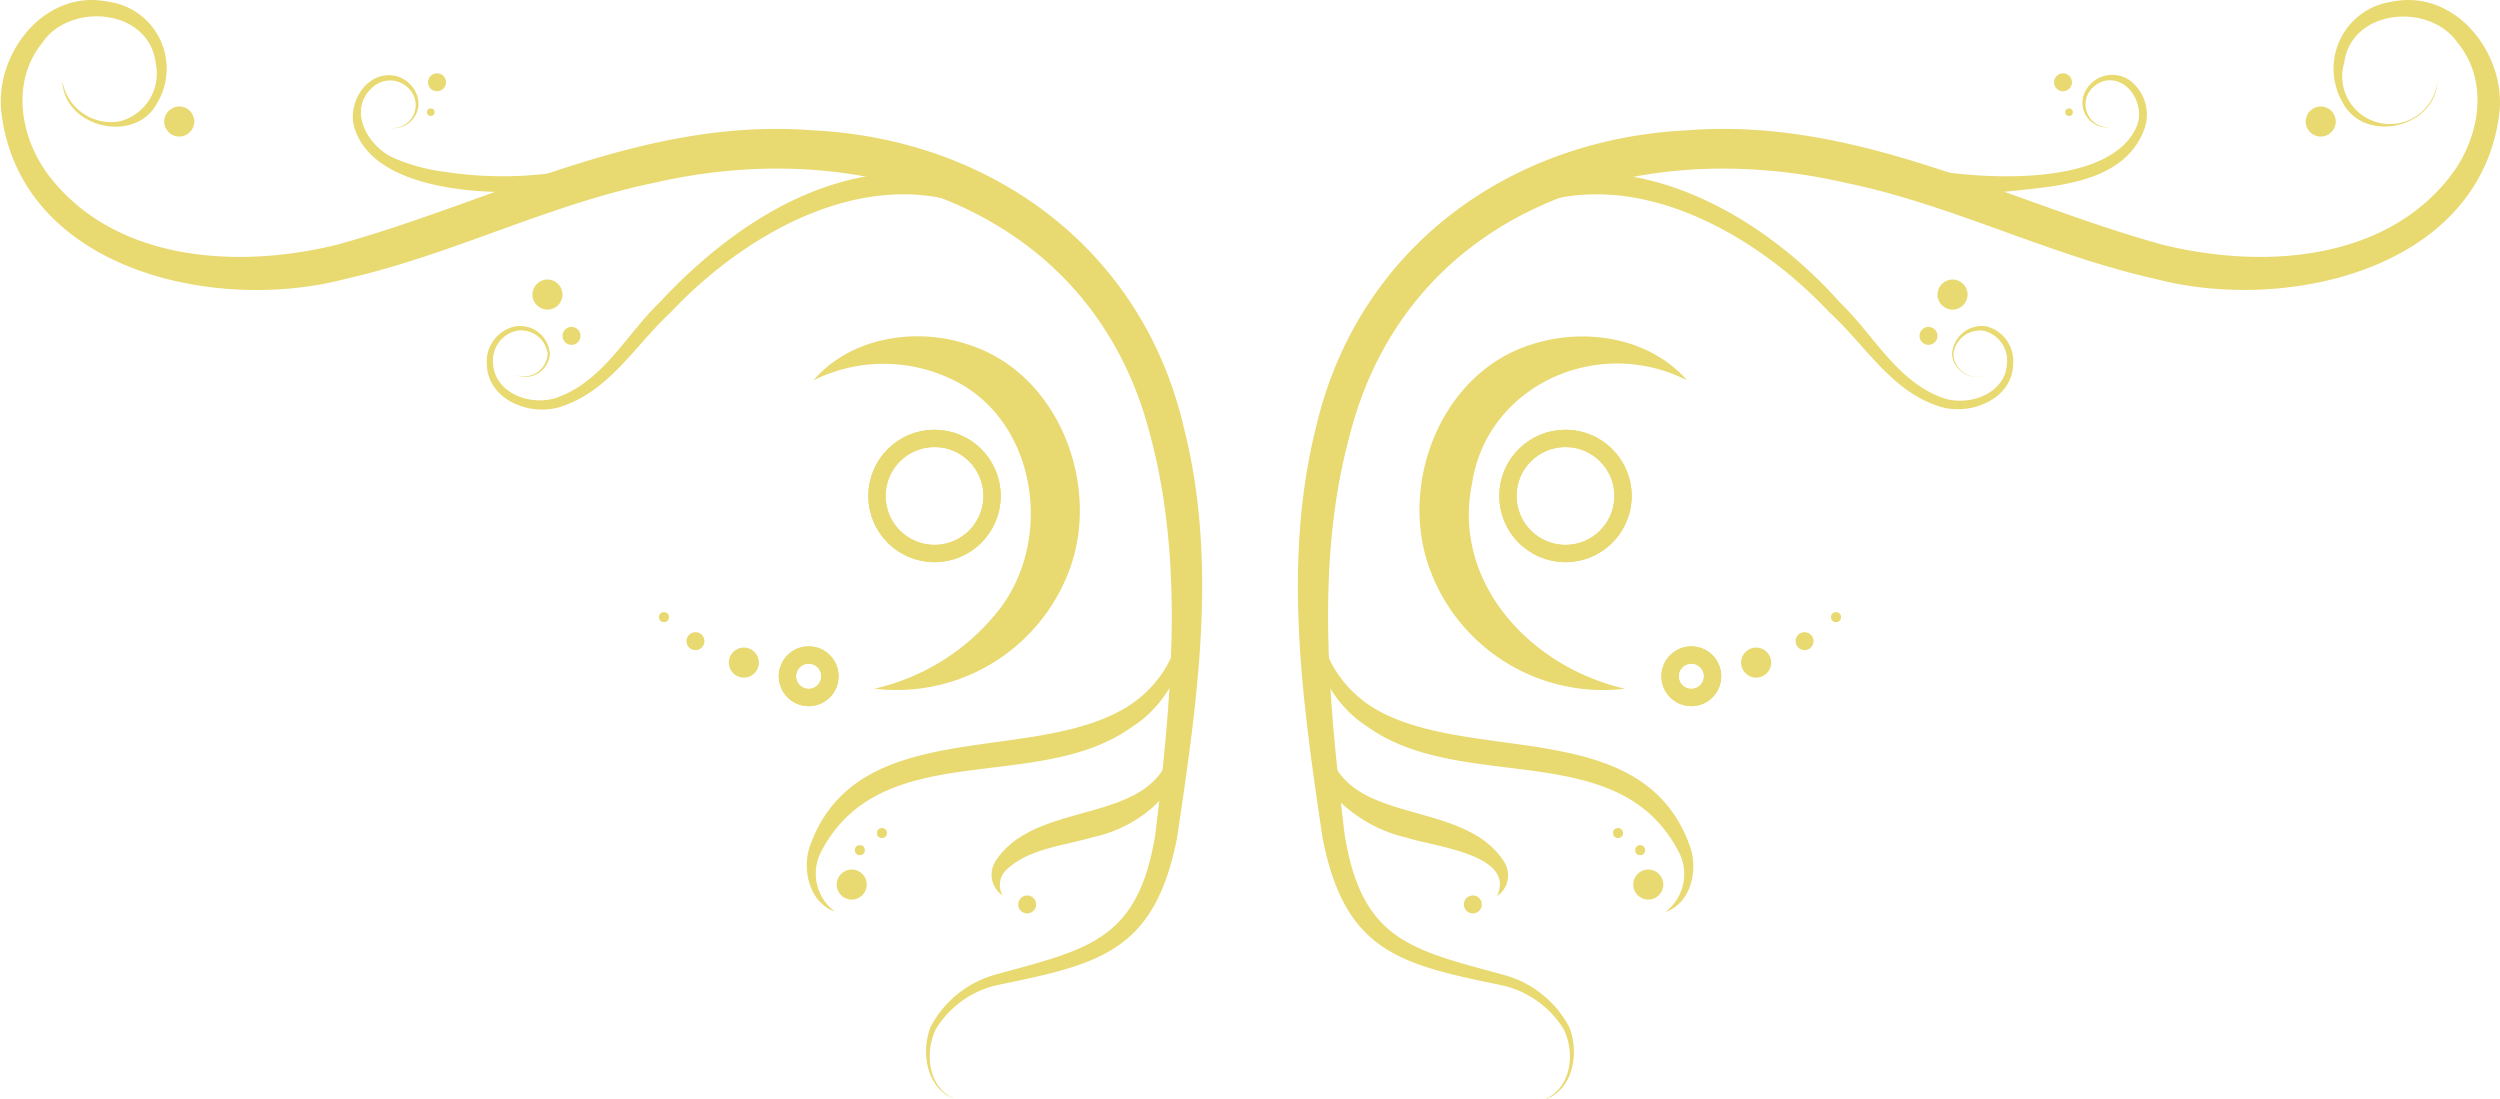 <svg xmlns="http://www.w3.org/2000/svg" viewBox="0 0 144.62 63.55"><defs><style>.cls-1{fill:#e8d970;}.cls-2{fill:none;stroke:#e8d970;stroke-miterlimit:10;}</style></defs><g id="Layer_2" data-name="Layer 2"><g id="symbols"><path class="cls-1" d="M55.16,63.55c-1.58-.64-1.9-2.7-1.32-4.16a6.07,6.07,0,0,1,3.7-3c5.36-1.48,8.31-1.93,9.3-8.17.89-7.57,1.7-15.55-.29-23C63.23,12.13,50.14,7.75,37.87,10.57,31.75,11.82,26.13,14.75,20,16.13c-7.53,2-18.76-.5-19.91-9.55C-.36,3.12,2.58-.66,6.26.1A3.9,3.9,0,0,1,9.07,6C7.78,8.36,3.68,7.36,3.61,4.68A2.84,2.84,0,0,0,7,7,2.86,2.86,0,0,0,9,3.61C8.59.47,4,.11,2.43,2.5.56,4.82,1.2,8.18,3,10.38c3.87,4.78,10.85,5.17,16.48,3.78,9.08-2.49,17.66-7.4,27.55-6.62,10.35.51,19.07,6.9,21.45,17.19,2,7.84.77,15.9-.39,23.74-1.3,6.61-4.51,7.3-10.38,8.51a5.61,5.61,0,0,0-3.57,2.55c-.65,1.33-.47,3.3,1,4Z"/><path class="cls-1" d="M68,34.52c1.45,2.59-.12,6-2.47,7.5C60.07,46,51,42.54,47.5,49.27a2.74,2.74,0,0,0,.79,3.46c-1.43-.5-1.89-2.33-1.47-3.69,2.62-7.64,12.53-4.82,18.13-8,2.24-1.26,3.86-3.91,3.09-6.55Z"/><path class="cls-1" d="M67.89,42.69c1.19,2.89-2.18,5.23-4.6,5.72-1.79.53-3.68.66-5,1.84A1.22,1.22,0,0,0,58,51.8a1.45,1.45,0,0,1-.4-2C60.08,46,67.26,48,67.89,42.69Z"/><path class="cls-1" d="M57.61,12.62C51.11,9,43.46,13.1,38.8,18.07c-2,1.84-3.51,4.48-6.22,5.41-1.78.68-4.41-.3-4.42-2.46a2.07,2.07,0,0,1,1.65-2.14,1.73,1.73,0,0,1,2,1.63,1.44,1.44,0,0,1-2.08,1.14,1.38,1.38,0,0,0,1.95-1.15,1.54,1.54,0,0,0-1.82-1.36A1.76,1.76,0,0,0,28.52,21c.08,1.83,2.37,2.58,3.88,1.93,2.55-1,3.86-3.61,5.79-5.47C41.91,13.47,47,9.9,52.73,10a11.7,11.7,0,0,1,5.53,1.45l-.65,1.14Z"/><path class="cls-1" d="M34.49,10.62c-3.61.8-12.33,1.12-13.91-3C19.94,6.1,21.19,4,22.92,4.4a1.78,1.78,0,0,1,1.16,1,1.43,1.43,0,0,1-1.52,2A1.33,1.33,0,0,0,23.9,5.47,1.5,1.5,0,0,0,21.61,5C20,6.34,21.31,8.63,23,9.23a10.64,10.64,0,0,0,2.73.71,22.12,22.12,0,0,0,8.54-.36l.25,1Z"/><path class="cls-1" d="M50.58,39.84a12.76,12.76,0,0,0,7.13-4.46C61,31.28,60,24.37,55.18,22a9.12,9.12,0,0,0-8.12,0C49.2,19.5,53,18.91,56,19.93c5.08,1.59,7.57,7.75,6,12.65a10.67,10.67,0,0,1-11.41,7.26Z"/><circle class="cls-2" cx="46.78" cy="39.12" r="1.23"/><circle class="cls-2" cx="46.78" cy="39.12" r="1.23"/><circle class="cls-2" cx="54.06" cy="28.69" r="3.33"/><circle class="cls-2" cx="54.06" cy="28.69" r="3.33"/><circle class="cls-1" cx="43.03" cy="38.33" r="0.87"/><circle class="cls-1" cx="49.27" cy="51.17" r="0.87"/><circle class="cls-1" cx="31.67" cy="17.04" r="0.87"/><circle class="cls-1" cx="10.37" cy="7.03" r="0.87"/><circle class="cls-1" cx="40.23" cy="37.09" r="0.52"/><circle class="cls-1" cx="59.42" cy="52.32" r="0.52"/><circle class="cls-1" cx="33.06" cy="19.43" r="0.52"/><circle class="cls-1" cx="25.28" cy="4.76" r="0.52"/><circle class="cls-1" cx="24.92" cy="6.49" r="0.22"/><circle class="cls-1" cx="38.41" cy="35.7" r="0.29"/><circle class="cls-1" cx="49.74" cy="49.18" r="0.29"/><circle class="cls-1" cx="51.02" cy="48.19" r="0.29"/><path class="cls-1" d="M89.46,63.55c1.47-.72,1.65-2.69,1-4A5.61,5.61,0,0,0,86.89,57c-5.83-1.21-9.08-1.88-10.38-8.51-1.16-7.84-2.34-15.9-.39-23.74C78.51,14.44,87.2,8.06,97.57,7.54c9.89-.78,18.47,4.13,27.55,6.62,5.63,1.39,12.61,1,16.48-3.78,1.81-2.2,2.47-5.56.59-7.88-1.62-2.38-6.15-2-6.58,1.12A2.76,2.76,0,1,0,141,4.68c-.08,2.69-4.16,3.67-5.46,1.29A3.91,3.91,0,0,1,138.36.1c3.68-.76,6.63,3,6.22,6.48-1.15,9.05-12.38,11.54-19.91,9.55-6.18-1.38-11.8-4.31-17.93-5.56C94.49,7.75,81.38,12.14,78.06,25.25c-2,7.43-1.17,15.41-.28,23,1,6.22,3.9,6.69,9.3,8.17a6.07,6.07,0,0,1,3.7,3c.58,1.46.25,3.53-1.32,4.16Z"/><path class="cls-1" d="M76.58,34.52c-.77,2.64.85,5.29,3.08,6.55,5.6,3.15,15.53.33,18.14,8,.42,1.36,0,3.19-1.47,3.69a2.74,2.74,0,0,0,.79-3.46C93.65,42.54,84.56,46,79.05,42c-2.36-1.52-3.92-4.91-2.47-7.5Z"/><path class="cls-1" d="M76.72,42.69C77.36,48,84.54,46,87,49.84a1.45,1.45,0,0,1-.4,2c1.11-2.42-3.66-2.86-5.25-3.39a8.18,8.18,0,0,1-3.63-1.88,3.56,3.56,0,0,1-1-3.84Z"/><path class="cls-1" d="M86.36,11.48c7.06-3.9,15.28.6,20.06,6,1.94,1.86,3.25,4.47,5.79,5.47,1.52.65,3.81-.1,3.89-1.93a1.77,1.77,0,0,0-1.32-1.88A1.54,1.54,0,0,0,113,20.5a1.38,1.38,0,0,0,2,1.15,1.44,1.44,0,0,1-2.08-1.14,1.73,1.73,0,0,1,2-1.63A2.07,2.07,0,0,1,116.46,21c0,2.16-2.64,3.14-4.42,2.46-2.71-.93-4.2-3.57-6.23-5.41C101.16,13.1,93.5,9,87,12.62l-.65-1.14Z"/><path class="cls-1" d="M110.37,9.58c3.31.78,11.48,1.46,13.19-2.17.6-1.19-.36-3-1.79-2.74a1.55,1.55,0,0,0-1,.8,1.33,1.33,0,0,0,1.33,1.89,1.43,1.43,0,0,1-1.51-2,1.76,1.76,0,0,1,2.68-.66A2.48,2.48,0,0,1,124,7.59c-1.24,3.05-5.14,3.18-8,3.5a21.74,21.74,0,0,1-6-.47l.24-1Z"/><path class="cls-1" d="M94,39.84a10.67,10.67,0,0,1-11.41-7.26c-1.59-4.9.9-11.06,6-12.65,3.05-1,6.82-.43,9,2.07-5.2-2.64-11.61.34-12.44,6C84,33.67,88.5,38.58,94,39.84Z"/><circle class="cls-2" cx="97.84" cy="39.12" r="1.23"/><circle class="cls-2" cx="97.84" cy="39.12" r="1.23"/><circle class="cls-2" cx="90.56" cy="28.69" r="3.33"/><circle class="cls-2" cx="90.56" cy="28.69" r="3.33"/><circle class="cls-1" cx="101.59" cy="38.33" r="0.87"/><circle class="cls-1" cx="95.35" cy="51.17" r="0.87"/><circle class="cls-1" cx="112.95" cy="17.04" r="0.87"/><circle class="cls-1" cx="134.25" cy="7.03" r="0.87"/><circle class="cls-1" cx="104.39" cy="37.09" r="0.52"/><circle class="cls-1" cx="85.2" cy="52.32" r="0.52"/><circle class="cls-1" cx="111.56" cy="19.43" r="0.52"/><circle class="cls-1" cx="119.34" cy="4.76" r="0.52"/><circle class="cls-1" cx="119.69" cy="6.49" r="0.22"/><circle class="cls-1" cx="106.21" cy="35.7" r="0.29"/><circle class="cls-1" cx="94.88" cy="49.18" r="0.29"/><circle class="cls-1" cx="93.6" cy="48.19" r="0.29"/></g></g></svg>